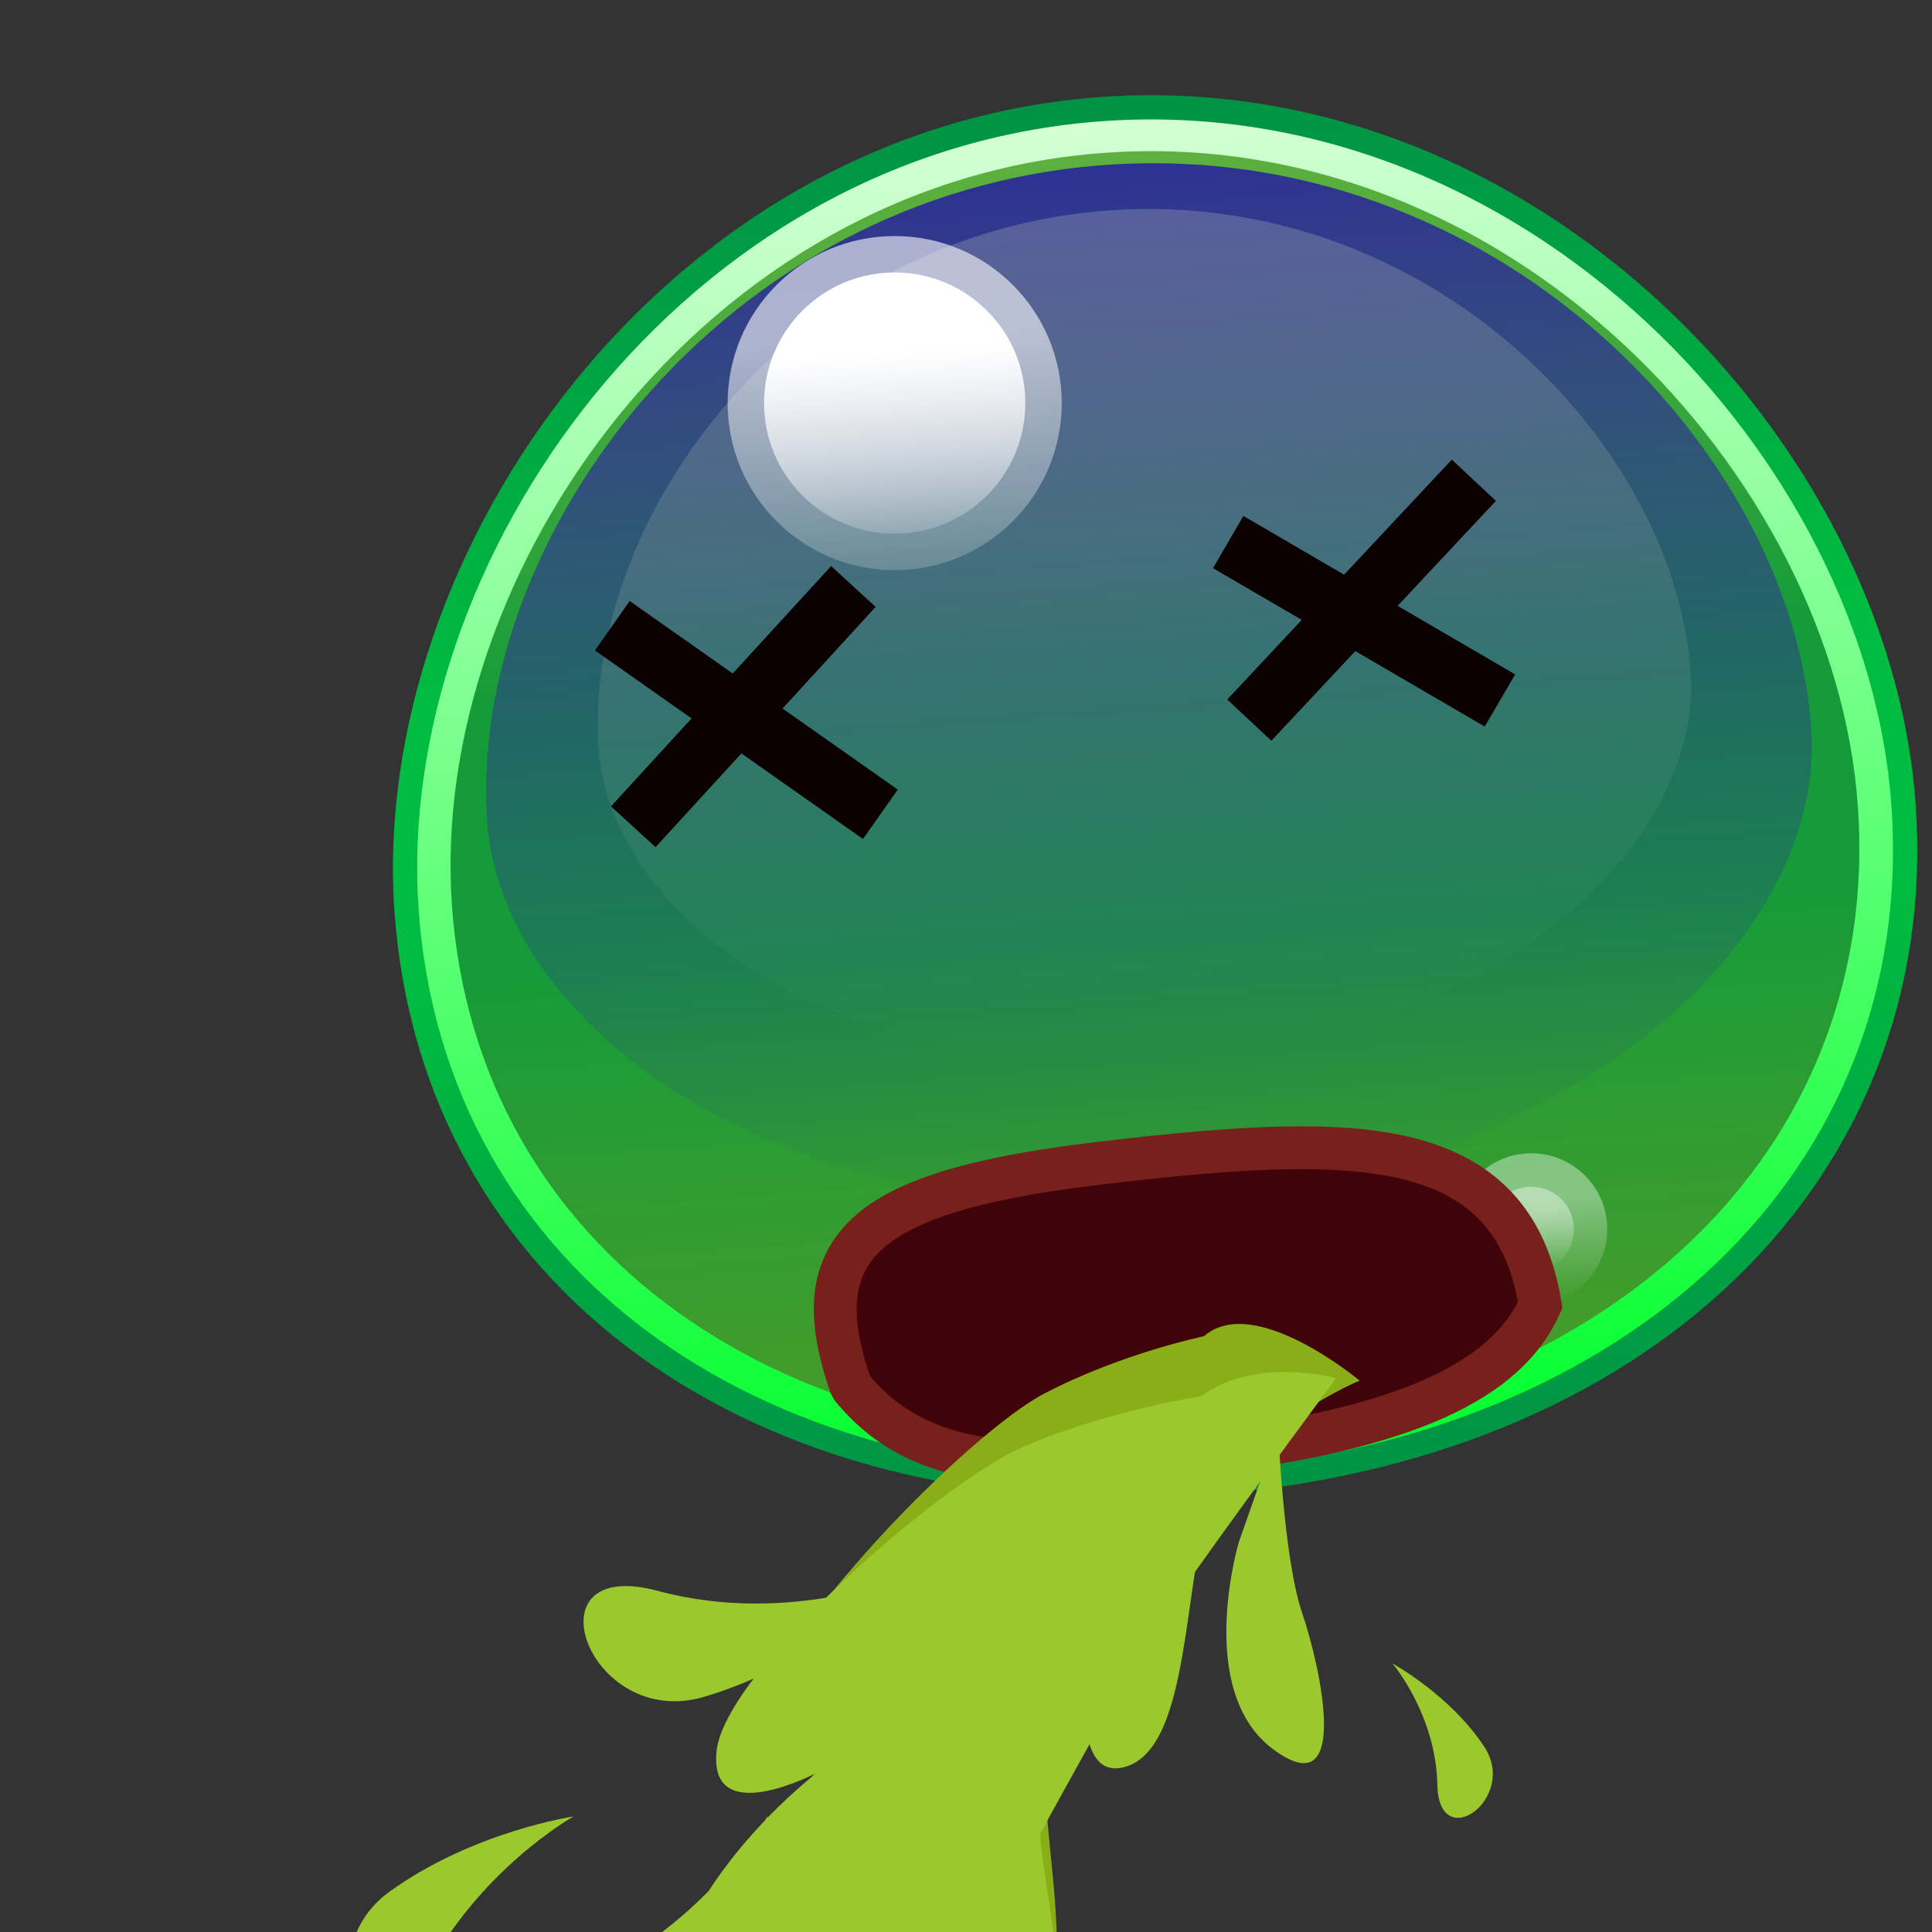 <?xml version="1.0" encoding="UTF-8"?>
<!-- Generated by phantom_svg. -->
<svg width="64px" height="64px" viewBox="0 0 64 64" preserveAspectRatio="none" xmlns="http://www.w3.org/2000/svg" xmlns:xlink="http://www.w3.org/1999/xlink" version="1.1">
  <rect x="0" y="0" width="64" height="64" fill="#333333" stroke="none"/>
  <g>
    <linearGradient id='SVGID_1_' gradientUnits='userSpaceOnUse' x1='38.118' y1='4.238' x2='38.118' y2='48.512' gradientTransform='matrix(0.998 -0.07 0.07 0.998 -1.756 2.738)'>
      <stop offset='0' style='stop-color:#6BCF40;stop-opacity:0.8'/>
      <stop offset='0.4' style='stop-color:#159B3A'/>
      <stop offset='0.6' style='stop-color:#159B3A'/>
      <stop offset='1' style='stop-color:#51B526;stop-opacity:0.8'/>
    </linearGradient>
    <path style='fill:url(#SVGID_1_);' d='M62.35,26.689c0.779,11.087-7.623,20.71-22.679,21.769
		s-24.722-7.295-25.502-18.382S22.513,5.28,36.566,4.292
		S61.571,15.602,62.35,26.689z'/>
    <linearGradient id='SVGID_2_' gradientUnits='userSpaceOnUse' x1='38.118' y1='3.835' x2='38.118' y2='48.915' gradientTransform='matrix(0.998 -0.07 0.07 0.998 -1.756 2.738)'>
      <stop offset='0' style='stop-color:#D4FFD5'/>
      <stop offset='1' style='stop-color:#00FF2C'/>
    </linearGradient>
    <path style='fill:url(#SVGID_2_);' d='M39.699,48.859c-14.421,1.014-25.084-6.699-25.931-18.755
		c-0.813-11.561,8.753-25.228,22.77-26.214
		C50.555,2.905,61.939,15.1,62.752,26.661
		C63.599,38.717,54.119,47.846,39.699,48.859z M36.62,5.061
		C23.292,5.998,14.197,18.993,14.97,29.985
		c0.8,11.387,10.936,18.667,24.647,17.703
		c13.711-0.964,22.728-9.59,21.928-20.977C60.772,15.719,49.948,4.124,36.62,5.061
		z'/>
    <linearGradient id='SVGID_3_' gradientUnits='userSpaceOnUse' x1='38.118' y1='3.154' x2='38.118' y2='49.595' gradientTransform='matrix(0.998 -0.07 0.07 0.998 -1.756 2.738)'>
      <stop offset='0' style='stop-color:#009245'/>
      <stop offset='0.4' style='stop-color:#00BC40'/>
      <stop offset='0.6' style='stop-color:#00BC40'/>
      <stop offset='1' style='stop-color:#009245'/>
    </linearGradient>
    <path style='fill:url(#SVGID_3_);' d='M39.747,49.538c-14.835,1.043-25.807-6.919-26.681-19.36
		C12.229,18.285,22.069,4.225,36.49,3.211
		c14.42-1.014,26.131,11.531,26.967,23.425
		C64.331,39.078,54.582,48.495,39.747,49.538z M36.547,4.012
		c-13.962,0.981-23.49,14.594-22.68,26.11
		c0.841,11.97,11.461,19.625,25.824,18.616
		c14.363-1.01,23.807-10.075,22.966-22.045
		C61.847,15.177,50.509,3.031,36.547,4.012z'/>
    <linearGradient id='SVGID_4_' gradientUnits='userSpaceOnUse' x1='38.118' y1='5.412' x2='38.118' y2='39.758' gradientTransform='matrix(0.998 -0.07 0.07 0.998 -1.756 2.738)'>
      <stop offset='0' style='stop-color:#2E3192'/>
      <stop offset='1' style='stop-color:#2E3192;stop-opacity:0'/>
    </linearGradient>
    <path style='fill:url(#SVGID_4_);' d='M60,24.125c0.467,6.65-7.236,14.636-20.943,15.6
		S16.605,33.859,16.138,27.208c-0.654-9.298,7.718-20.846,20.511-21.745
		S59.346,14.827,60,24.125z'/>
    <linearGradient id='SVGID_5_' gradientUnits='userSpaceOnUse' x1='38.118' y1='6.921' x2='38.118' y2='35.096' gradientTransform='matrix(0.998 -0.07 0.07 0.998 -1.756 2.738)'>
      <stop offset='0' style='stop-color:#F5FFD2;stop-opacity:0.2'/>
      <stop offset='1' style='stop-color:#F5FFD2;stop-opacity:0'/>
    </linearGradient>
    <path style='fill:url(#SVGID_5_);' d='M56.005,22.271c0.383,5.455-5.972,12.009-17.275,12.804
		s-18.513-4.806-18.897-10.261c-0.536-7.628,6.371-17.103,16.921-17.845
		S55.469,14.643,56.005,22.271z'/>
    <linearGradient id='SVGID_6_' gradientUnits='userSpaceOnUse' x1='30.572' y1='7.256' x2='30.572' y2='18.325' gradientTransform='matrix(0.998 -0.07 0.07 0.998 -1.756 2.738)'>
      <stop offset='0.3' style='stop-color:#FFFFFF;stop-opacity:0.6'/>
      <stop offset='1' style='stop-color:#FFFFFF;stop-opacity:0.2'/>
    </linearGradient>
    <circle style='fill:url(#SVGID_6_);' cx='29.638' cy='13.353' r='5.534'/>
    <linearGradient id='SVGID_7_' gradientUnits='userSpaceOnUse' x1='49.69' y1='39.054' x2='49.69' y2='44.085' gradientTransform='matrix(0.998 -0.07 0.07 0.998 -1.756 2.738)'>
      <stop offset='0.3' style='stop-color:#FFFFFF;stop-opacity:0.4'/>
      <stop offset='1' style='stop-color:#FFFFFF;stop-opacity:0'/>
    </linearGradient>
    <circle style='fill:url(#SVGID_7_);' cx='50.727' cy='40.72' r='2.516'/>
    <linearGradient id='SVGID_8_' gradientUnits='userSpaceOnUse' x1='49.69' y1='40.161' x2='49.69' y2='42.978' gradientTransform='matrix(0.998 -0.07 0.07 0.998 -1.756 2.738)'>
      <stop offset='0.3' style='stop-color:#FFFFFF;stop-opacity:0.4'/>
      <stop offset='1' style='stop-color:#FFFFFF;stop-opacity:0'/>
    </linearGradient>
    <circle style='fill:url(#SVGID_8_);' cx='50.727' cy='40.72' r='1.409'/>
    <linearGradient id='SVGID_9_' gradientUnits='userSpaceOnUse' x1='30.572' y1='8.464' x2='30.572' y2='17.117' gradientTransform='matrix(0.998 -0.07 0.07 0.998 -1.756 2.738)'>
      <stop offset='0.3' style='stop-color:#FFFFFF'/>
      <stop offset='1' style='stop-color:#FFFFFF;stop-opacity:0.2'/>
    </linearGradient>
    <circle style='fill:url(#SVGID_9_);' cx='29.638' cy='13.353' r='4.327'/>
  </g>
  <g>
    <g>
      <path style='fill:#3F0309;' d='M51.022,43.23c-1.204,2.701-5.017,4.184-11.321,4.932
			c-6.305,0.746-9.446,0.318-11.508-2.225c-1.663-4.709,0.518-6.49,8.236-7.406
			C44.866,37.531,50.092,37.486,51.022,43.23z'/>
      <path style='fill:#78211C;' d='M35.03,49.201c-3.577,0-5.787-0.842-7.388-2.817
			l-0.118-0.21c-0.76-2.154-0.753-3.738,0.022-4.984
			c1.106-1.778,3.655-2.752,8.798-3.362C38.5,37.571,40.987,37.311,43.094,37.311
			c3.579,0,7.795,0.66,8.629,5.807l0.034,0.209l-0.087,0.193
			c-1.281,2.875-4.947,4.523-11.885,5.347C37.88,49.092,36.324,49.201,35.03,49.201z
			 M28.821,45.584c1.314,1.561,3.125,2.199,6.209,2.199
			c1.238,0,2.738-0.106,4.588-0.325c6.128-0.728,9.529-2.105,10.667-4.329
			c-0.591-3.162-2.63-4.4-7.191-4.4c-2.032,0-4.468,0.257-6.582,0.507
			c-4.54,0.539-6.933,1.373-7.761,2.703
			C28.233,42.771,28.254,43.932,28.821,45.584z'/>
    </g>
    <g>
      <polygon style='fill:#0C0101;' points='29.007,20.104 27.531,18.752 24.272,22.31 
			20.86,19.909 19.708,21.546 22.909,23.798 20.24,26.712 21.715,28.063 
			24.56,24.958 28.588,27.792 29.739,26.156 25.923,23.471 		'/>
      <polygon style='fill:#0C0101;' points='50.191,22.34 46.298,20.07 49.554,16.592 
			48.093,15.225 44.525,19.037 41.189,17.092 40.182,18.821 43.122,20.535 
			40.654,23.172 42.115,24.539 44.896,21.569 49.184,24.068 		'/>
    </g>
    <g>
      <path style='fill:#9BC82D;' d='M42.343,47.375c0,0,0.176,4.254,0.789,6.044
			c0.61,1.791,1.647,6.462-0.959,4.526c-2.607-1.939-1.135-6.861-1.135-6.861
			L42.343,47.375z'/>
      <path style='fill:#9BC82D;' d='M30.117,52.184c0,0-3.932,1.699-8.323,0.517
			c-4.393-1.186-2.3,4.624,1.512,3.514C27.119,55.103,30.117,52.184,30.117,52.184z'/>
      <path style='fill:#89AE17;' d='M45.039,45.736c0,0-3.491-2.927-5.157-1.472
			c0,0-2.724,0.563-5.278,1.893c-2.555,1.331-9.148,8.09-9.474,10.826
			c-0.327,2.738,2.974,0.63,2.974,0.63s-0.678,0.599-1.534,1.616
			c0.008-0.043,0.012-0.069,0.012-0.069s-0.03,0.06-0.084,0.155
			c-0.561,0.675-1.187,1.518-1.75,2.493c-0.962,1.127-2.295,2.376-3.989,3.228
			c-3.37,1.695-0.25,4.46,2.053,2.781c-0.584,3.454-0.737,6.962-0.737,6.962
			l9.648,2.041c0,0-0.076-5.622,0.252-9.37c0.576,0.89,1.478,1.233,2.325-0.028
			c1.255-1.875,0.483-5.171,0.343-7.913c0.565-1.155,1.127-2.267,1.566-3.154
			c0.143,0.578,0.428,0.921,0.957,0.77c1.562-0.453,1.881-3.899,2.356-6.807
			C41.494,47.18,45.039,45.736,45.039,45.736z'/>
      <path style='fill:#9BC82D;' d='M44.262,45.655c0,0-2.672-0.746-4.48,0.602
			c0,0-3.023,0.448-5.831,1.644c-2.809,1.195-9.942,7.481-10.214,10.106
			c-0.271,2.626,3.344,0.707,3.344,0.707s-0.737,0.553-1.66,1.504
			c0.007-0.041,0.011-0.065,0.011-0.065s-0.03,0.056-0.087,0.146
			c-0.603,0.631-1.275,1.423-1.87,2.343c-1.036,1.053-2.482,2.21-4.346,2.973
			c-3.706,1.518-0.128,4.288,2.389,2.751c-0.535,3.307-0.587,6.681-0.587,6.681
			l10.843,2.293c0,0-0.273-5.418-0.034-9.018c0.673,0.875,1.69,1.239,2.592,0.051
			c1.341-1.761,0.364-4.963,0.114-7.609c0.592-1.095,1.184-2.143,1.646-2.985
			c0.176,0.562,0.508,0.902,1.093,0.773c1.731-0.382,1.968-3.691,2.398-6.475
			C41.683,49.12,44.262,45.655,44.262,45.655z'/>
      <path style='fill:#9BC82D;' d='M19,60.173c0,0-3.166,1.763-4.989,5.357
			c-1.822,3.596-3.869-0.879-1.1-2.872C15.683,60.662,19,60.173,19,60.173z'/>
      <path style='fill:#9BC82D;' d='M46.126,55.104c0,0,1.441,1.686,1.488,4.021
			c0.045,2.333,2.683,0.46,1.559-1.255C48.05,56.154,46.126,55.104,46.126,55.104
			z'/>
    </g>
  </g>
  <g>
  </g>
  <g>
  </g>
  <g>
  </g>
  <g>
  </g>
  <g>
  </g>
  <g>
  </g>
</svg>